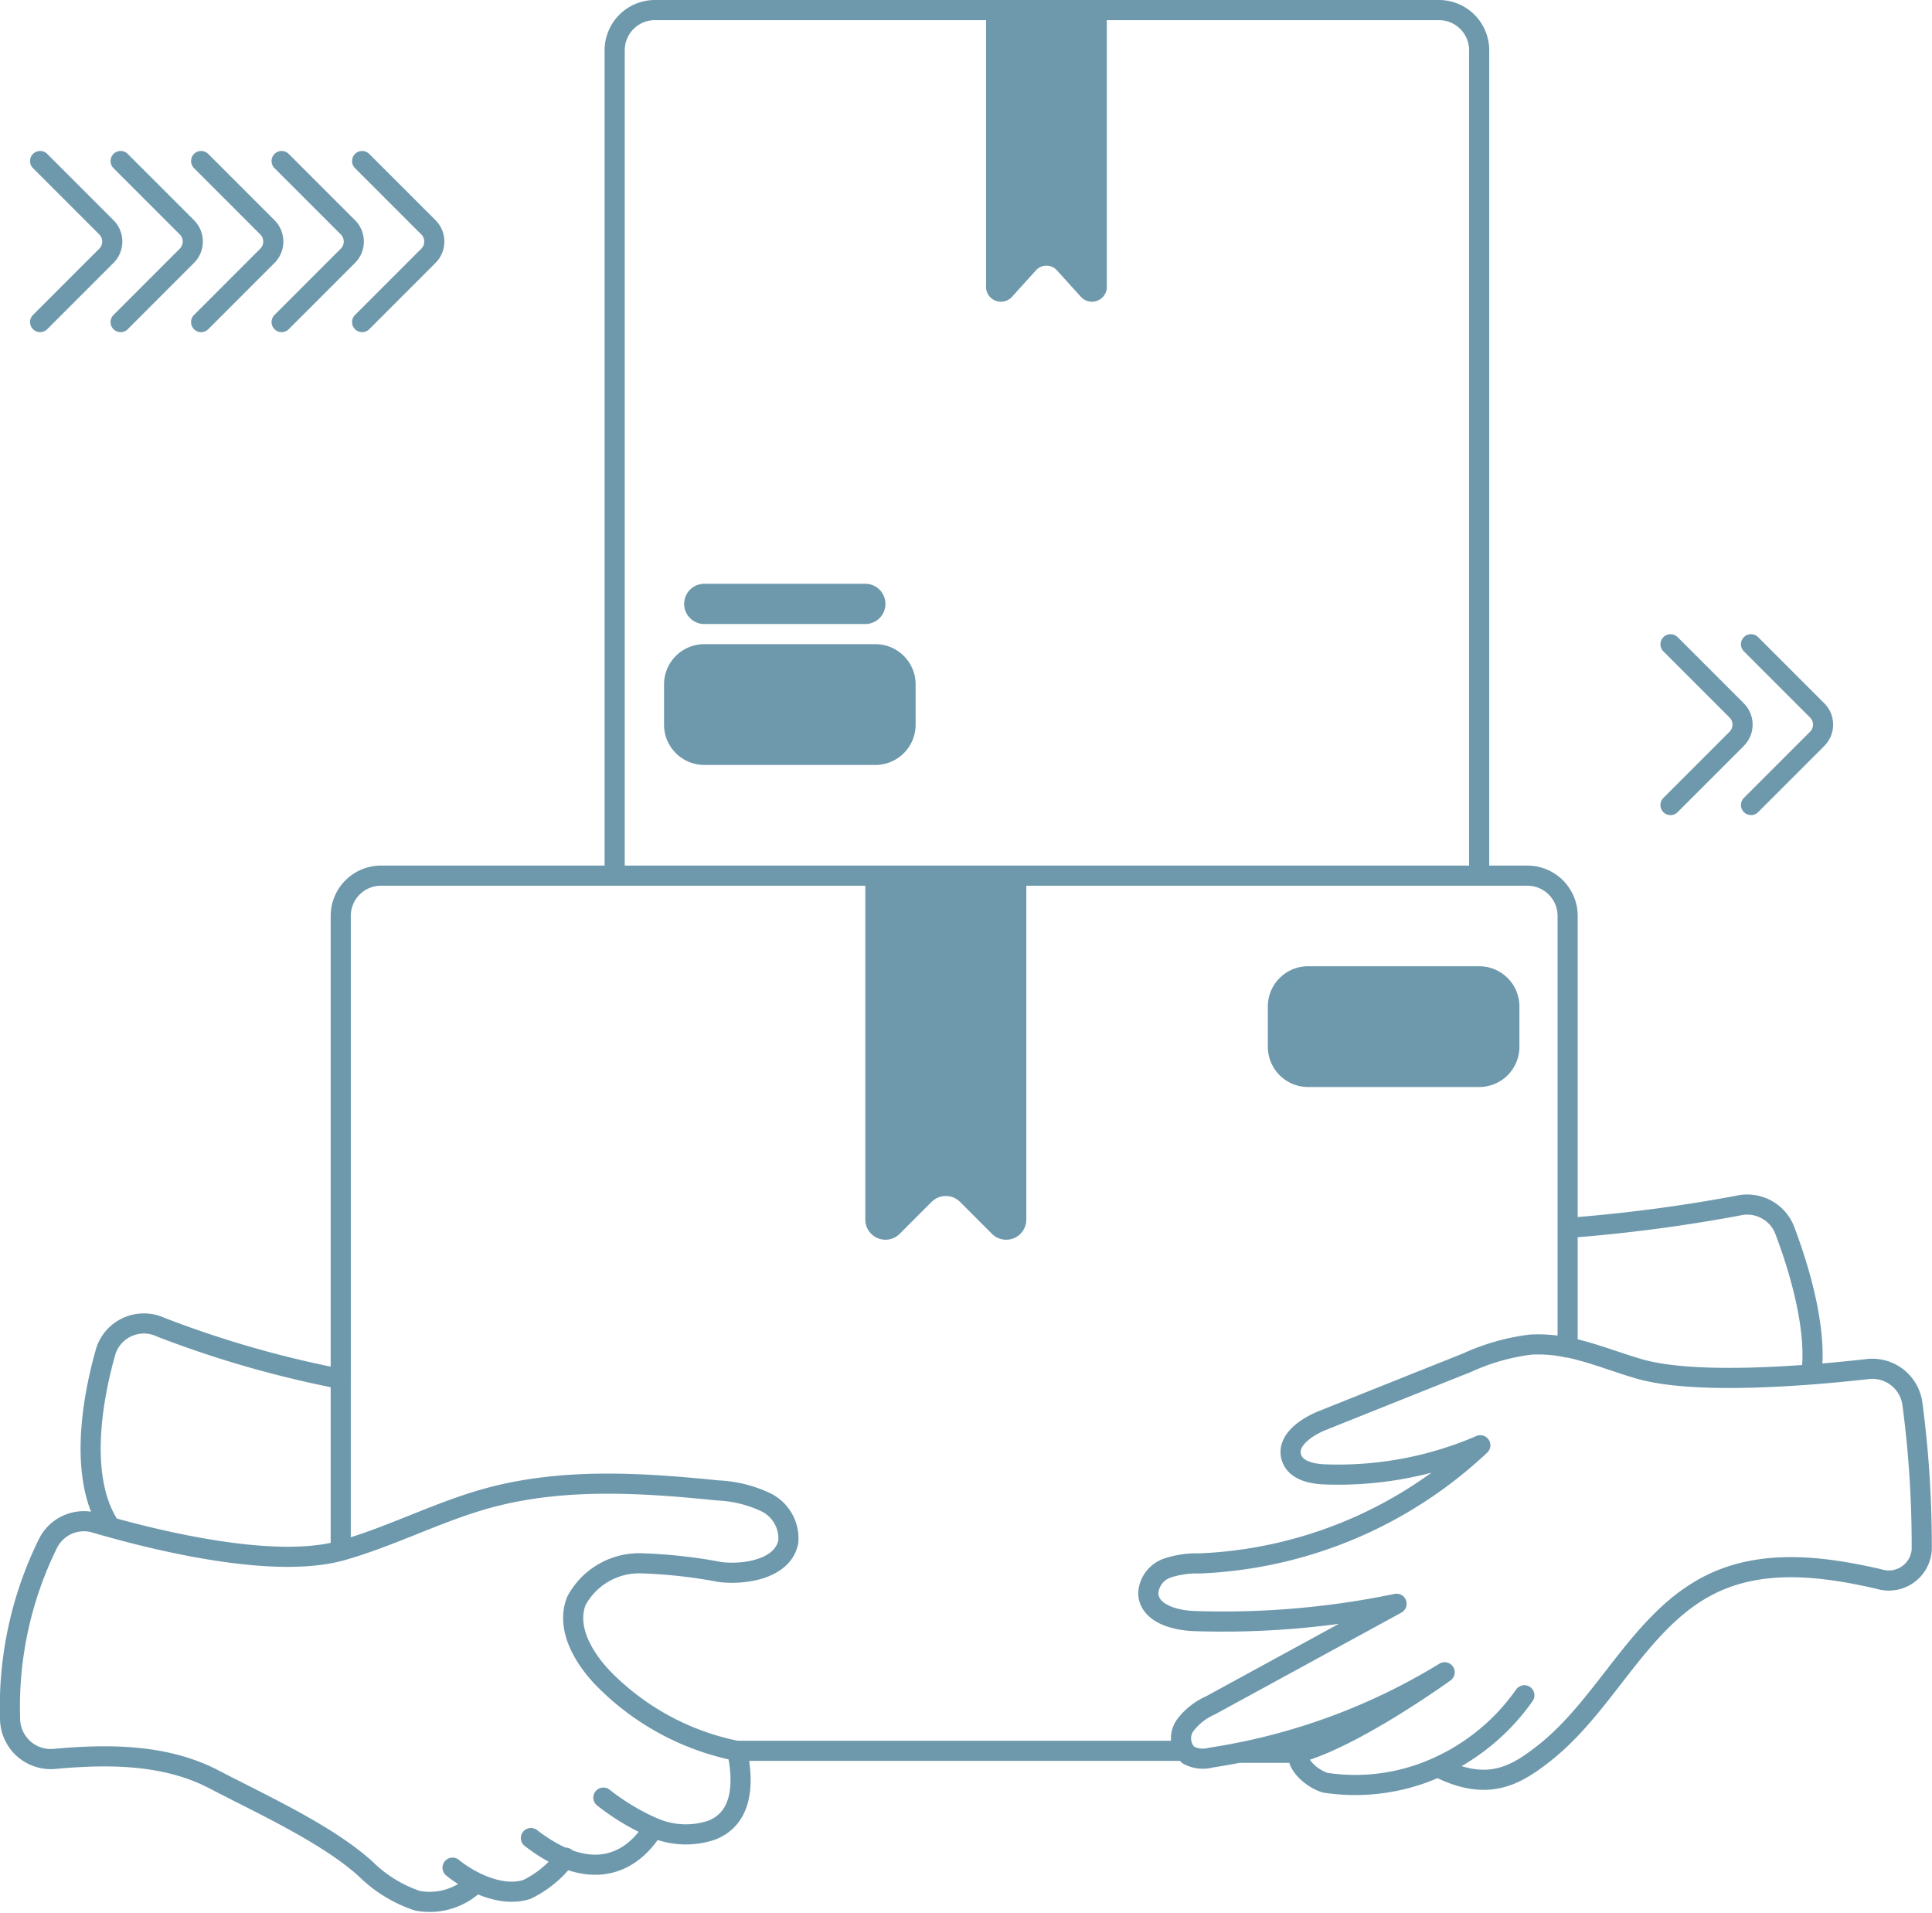 <svg xmlns="http://www.w3.org/2000/svg" width="95.992" height="95.024" viewBox="0 0 95.992 95.024"><g transform="translate(-0.007)"><path d="M43,60.586V43.5h8V60.586a1,1,0,0,1-1.707.707l-1.586-1.586a1,1,0,0,0-1.414,0l-1.586,1.586A1,1,0,0,1,43,60.586Z" fill="#6e99ac"/><path d="M49,14.169V0h6V14.169a.743.743,0,0,1-1.28.586L52.53,13.44a.7.7,0,0,0-1.061,0L50.28,14.755A.743.743,0,0,1,49,14.169Z" fill="#6e99ac"/><path d="M43.5,32H35a2,2,0,0,0-2,2v2a2,2,0,0,0,2,2h8.5a2,2,0,0,0,2-2V34A2,2,0,0,0,43.5,32Z" fill="#6e99ac"/><path d="M73.5,48H65a2,2,0,0,0-2,2v2a2,2,0,0,0,2,2h8.5a2,2,0,0,0,2-2V50A2,2,0,0,0,73.5,48Z" fill="#6e99ac"/><path d="M43,29H35a1,1,0,0,0,0,2h8a1,1,0,0,0,0-2Z" fill="#6e99ac"/><path d="M83.354,31.646a.5.5,0,0,0-.707.707Zm2.939,3.646.354-.354h0Zm0,1.414-.354-.354h0Zm-3.646,2.939a.5.5,0,0,0,.707.707Zm4.707-8a.5.5,0,0,0-.707.707Zm2.939,3.646.354-.354h0Zm0,1.414-.354-.354h0Zm-3.646,2.939a.5.5,0,0,0,.707.707Zm-4-7.293,3.293,3.293.707-.707-3.293-3.293Zm3.293,4-3.293,3.293.707.707,3.293-3.293Zm0-.707a.5.5,0,0,1,0,.707l.707.707a1.5,1.5,0,0,0,0-2.121Zm.707-3.293,3.293,3.293.707-.707-3.293-3.293Zm3.293,4-3.293,3.293.707.707,3.293-3.293Zm0-.707a.5.5,0,0,1,0,.707l.707.707a1.5,1.5,0,0,0,0-2.121Z" fill="#6e99ac"/><path d="M2,8l3.293,3.293a1,1,0,0,1,0,1.414L2,16M6,8l3.293,3.293a1,1,0,0,1,0,1.414L6,16m4-8,3.293,3.293a1,1,0,0,1,0,1.414L10,16m4-8,3.293,3.293a1,1,0,0,1,0,1.414L14,16m4-8,3.293,3.293a1,1,0,0,1,0,1.414L18,16M16.937,77.037c2.509-.7,4.827-1.939,7.34-2.623,3.668-1,7.572-.765,11.369-.376a6.218,6.218,0,0,1,2.393.581,2,2,0,0,1,1.136,1.956c-.232,1.3-2.01,1.675-3.378,1.521a25.2,25.2,0,0,0-3.944-.436,3.536,3.536,0,0,0-3.209,1.871c-.521,1.333.33,2.8,1.337,3.849a12.815,12.815,0,0,0,6.649,3.6m-19.694-9.94V68.5m0,8.537C13.8,77.9,8.525,76.711,5.5,75.869M36.631,86.977c.343,1.572.29,3.332-1.261,3.938a4.006,4.006,0,0,1-2.884-.12m4.145-3.819H58.546M32.486,90.8a11.546,11.546,0,0,1-2.5-1.5m2.5,1.5c-1.038,1.7-3.044,2.858-6.1.509m-2.741,2.229a3.256,3.256,0,0,1-2.9.884,6.634,6.634,0,0,1-2.576-1.585c-1.925-1.739-5.192-3.221-7.514-4.434-2.381-1.247-5.168-1.279-7.916-1.028A2.023,2.023,0,0,1,.507,85.362a18.333,18.333,0,0,1,1.9-8.72,1.99,1.99,0,0,1,2.366-.98c.224.066.467.135.727.208M22.492,92.78c.6.5,2.263,1.537,3.695,1.081a5.29,5.29,0,0,0,1.918-1.578m33.417-5.209H64.5m0,0c2.787-.749,7.285-4,7.285-4a31.222,31.222,0,0,1-11.608,4.238,1.531,1.531,0,0,1-1.129-.128,1.122,1.122,0,0,1-.159-1.47,3.183,3.183,0,0,1,1.255-.994q4.628-2.523,9.252-5.049a42.471,42.471,0,0,1-10.055.858c-.978-.033-2.25-.385-2.283-1.379a1.409,1.409,0,0,1,.929-1.247,4.588,4.588,0,0,1,1.61-.236,21.64,21.64,0,0,0,13.96-5.87,17.834,17.834,0,0,1-7.716,1.446c-.652-.025-1.435-.182-1.655-.8-.306-.853.705-1.549,1.537-1.881q3.583-1.435,7.17-2.866l.015-.006a10.748,10.748,0,0,1,3.143-.893,6.767,6.767,0,0,1,1.843.146M64.5,87.073c-.065.65.727,1.291,1.342,1.485a9.893,9.893,0,0,0,4.634-.395,10.589,10.589,0,0,0,5.27-3.947m-4.3,3.567c2.481,1.27,3.885.409,5.287-.692,3.11-2.448,4.757-6.669,8.3-8.4,2.56-1.25,5.5-.9,8.323-.251a1.642,1.642,0,0,0,2.133-1.454,53.518,53.518,0,0,0-.463-7.245,2.008,2.008,0,0,0-2.24-1.728C92,68.1,91.042,68.2,90,68.277M77.895,66.932c1.185.244,2.347.717,3.516,1.059,2.065.608,5.652.513,8.589.286M77.895,66.932V61M16.937,68.5v-23a2,2,0,0,1,2-2H30.547m-13.611,25A52.384,52.384,0,0,1,8,65.934a1.988,1.988,0,0,0-2.725,1.154c-.784,2.726-1.318,6.526.222,8.781M77.895,61V45.5a2,2,0,0,0-2-2H73.5M77.895,61a78.414,78.414,0,0,0,8.458-1.106,2,2,0,0,1,2.307,1.165c.791,2.065,1.647,5.057,1.34,7.218M30.547,43.5H73.5m-42.953,0V2.5a2,2,0,0,1,2-2H71.5a2,2,0,0,1,2,2v41" fill="none" stroke="#6e99ac" stroke-linecap="round" stroke-linejoin="round" stroke-miterlimit="10" stroke-width="1"/></g></svg>